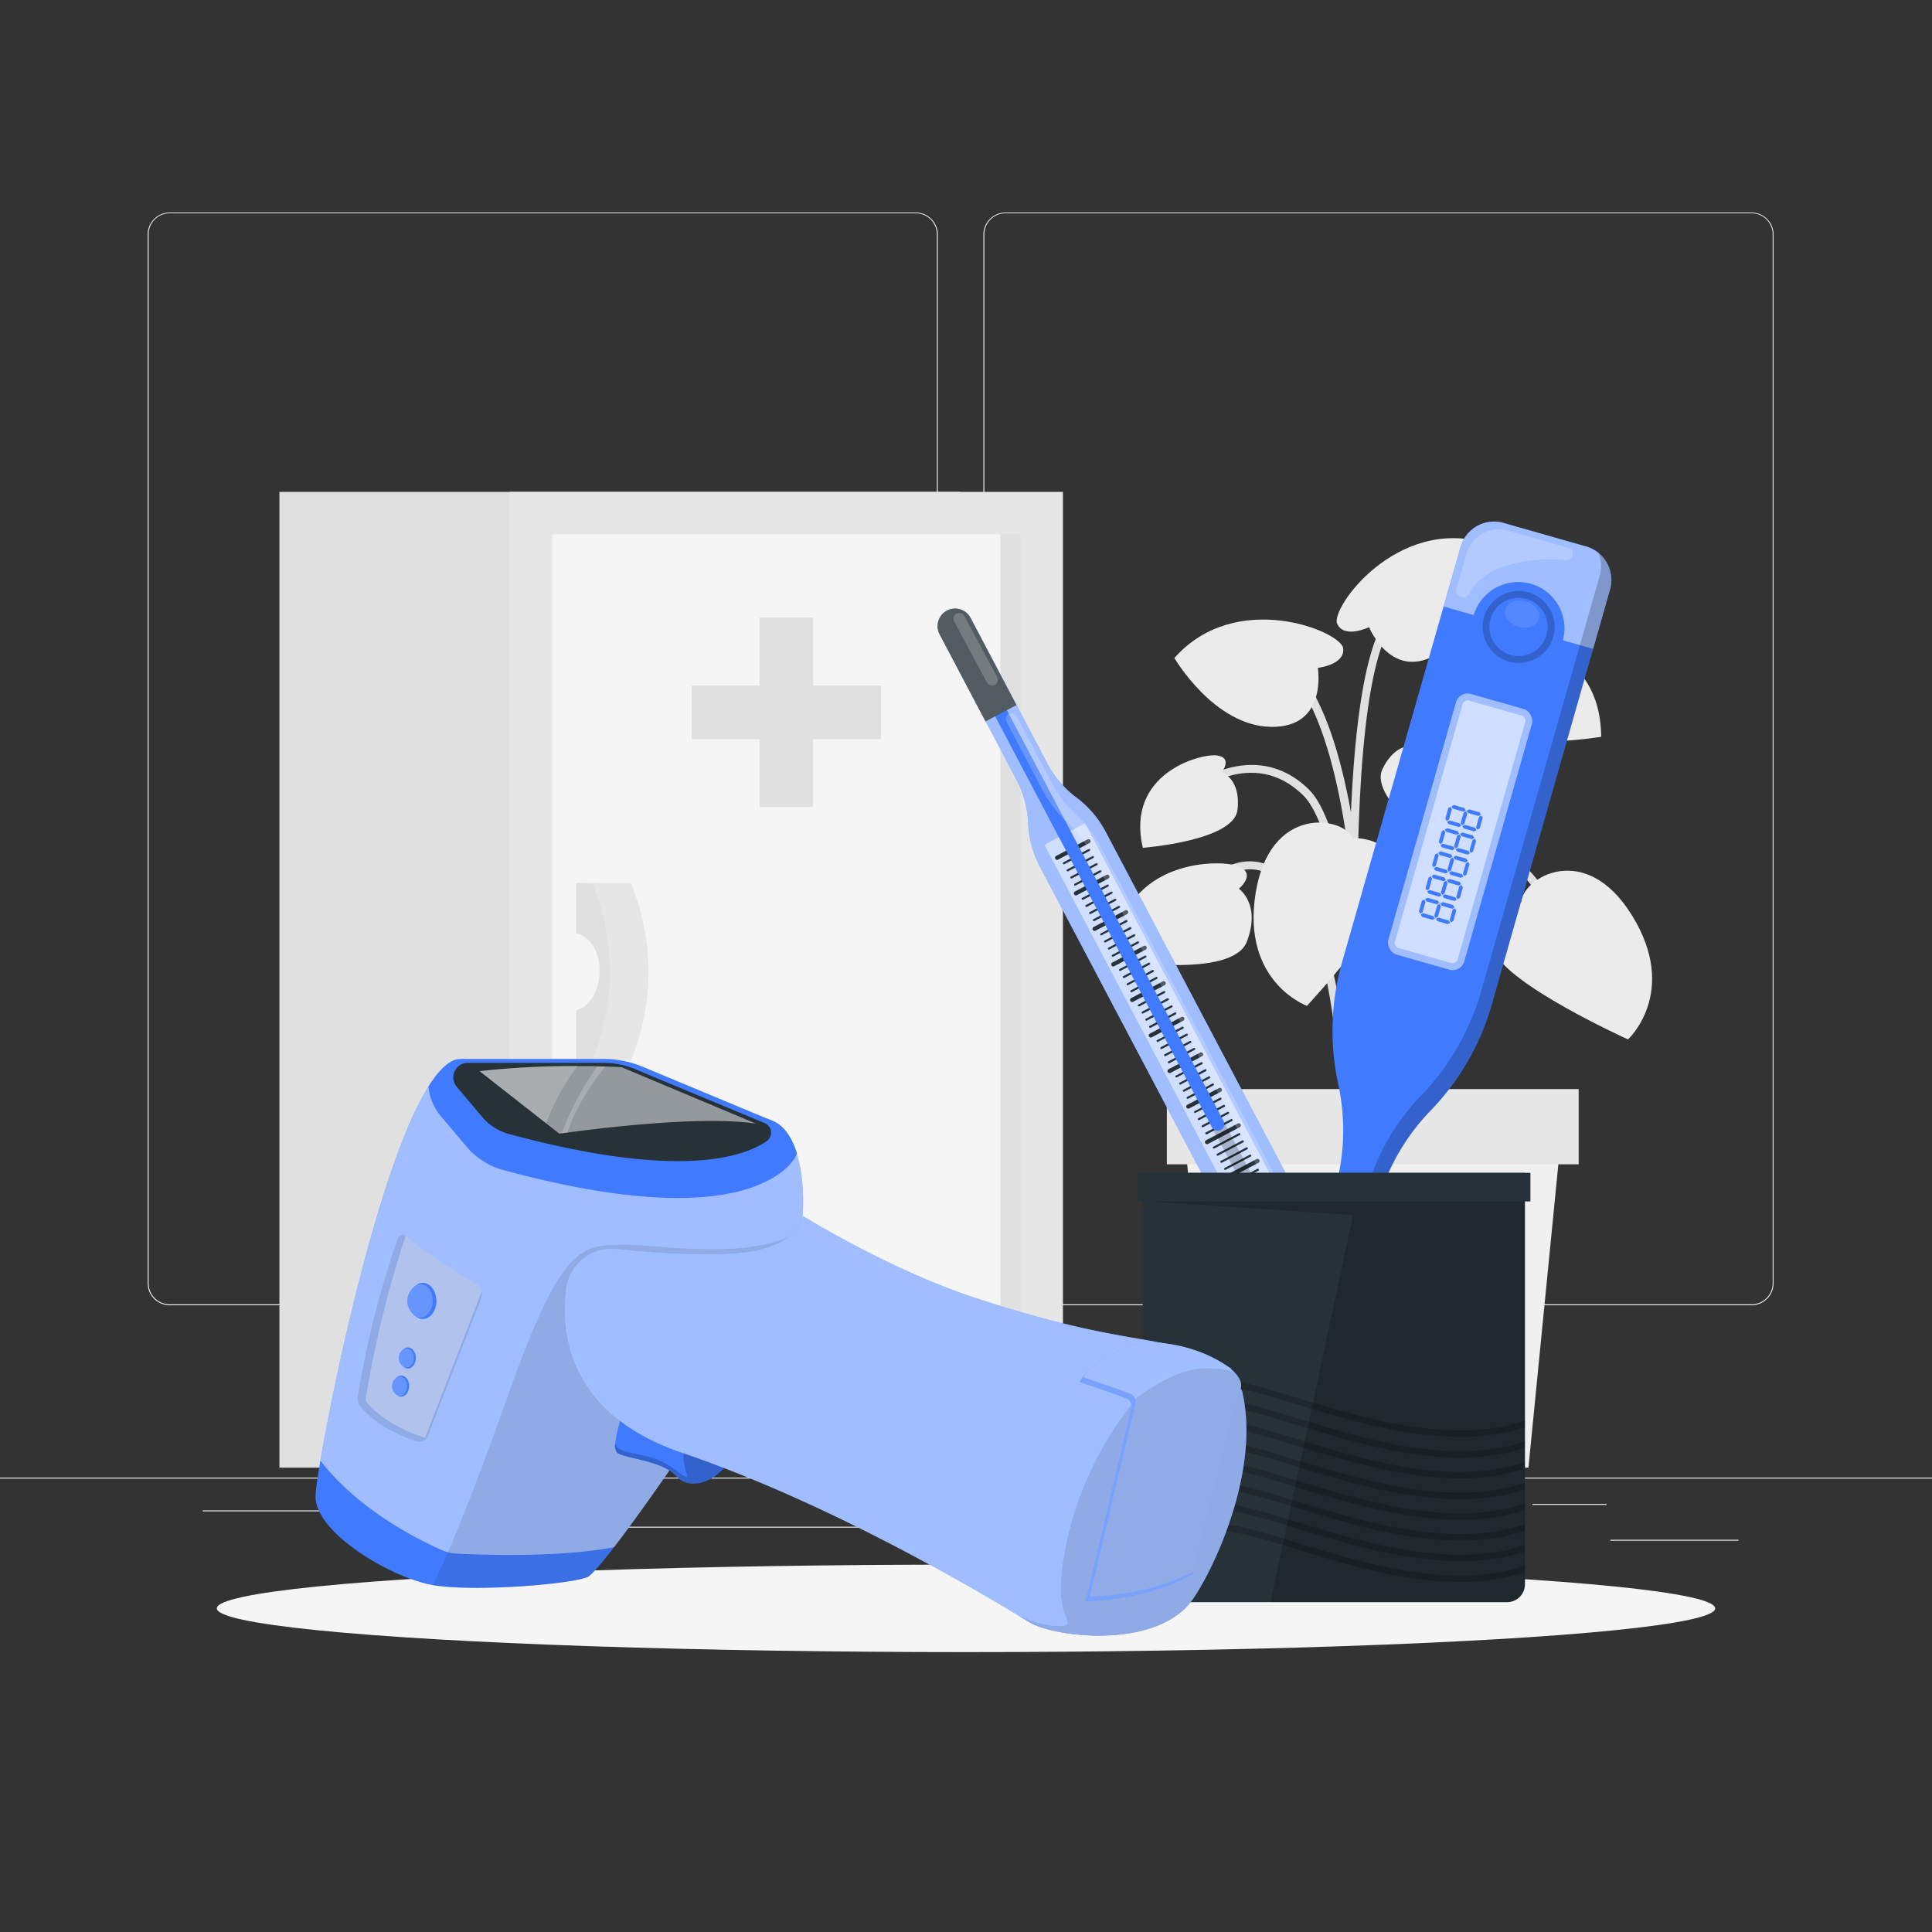 <svg xmlns="http://www.w3.org/2000/svg" viewBox="0 0 500 500"><rect x="0" y="0" width="500" height="500" fill="#333333" stroke="none"/><g id="freepik--background-complete--inject-2"><rect y="382.4" width="500" height="0.25" style="fill:#ebebeb"></rect><rect x="416.78" y="398.49" width="33.12" height="0.25" style="fill:#ebebeb"></rect><rect x="322.53" y="401.21" width="8.69" height="0.25" style="fill:#ebebeb"></rect><rect x="396.59" y="389.21" width="19.19" height="0.25" style="fill:#ebebeb"></rect><rect x="52.46" y="390.89" width="43.19" height="0.25" style="fill:#ebebeb"></rect><rect x="104.56" y="390.89" width="6.33" height="0.25" style="fill:#ebebeb"></rect><rect x="131.47" y="395.11" width="93.68" height="0.25" style="fill:#ebebeb"></rect><path d="M237,337.8H43.91a5.71,5.71,0,0,1-5.7-5.71V60.66A5.71,5.71,0,0,1,43.91,55H237a5.71,5.71,0,0,1,5.71,5.71V332.09A5.71,5.71,0,0,1,237,337.8ZM43.91,55.2a5.46,5.46,0,0,0-5.45,5.46V332.09a5.46,5.46,0,0,0,5.45,5.46H237a5.47,5.47,0,0,0,5.46-5.46V60.66A5.47,5.47,0,0,0,237,55.2Z" style="fill:#ebebeb"></path><path d="M453.31,337.8H260.21a5.72,5.72,0,0,1-5.71-5.71V60.66A5.72,5.72,0,0,1,260.21,55h193.1A5.71,5.71,0,0,1,459,60.66V332.09A5.71,5.71,0,0,1,453.31,337.8ZM260.21,55.2a5.47,5.47,0,0,0-5.46,5.46V332.09a5.47,5.47,0,0,0,5.46,5.46h193.1a5.47,5.47,0,0,0,5.46-5.46V60.66a5.47,5.47,0,0,0-5.46-5.46Z" style="fill:#ebebeb"></path><path d="M353.52,302.57c0-.83-2.84-83.7-16.32-96.81-13.11-12.74-28.15-.47-28.79.06l-1.35-1.62c.17-.15,17.15-14,31.61.05,14.09,13.7,16.84,94.81,16.95,98.26Z" style="fill:#e0e0e0"></path><path d="M354.67,318.86c-.09-1-9.21-99.48,26.76-140.77l1.59,1.39c-35.37,40.6-26.34,138.19-26.25,139.17Z" style="fill:#e0e0e0"></path><path d="M353.34,308.44l-2.1-.14c.07-1.12,7-112-19.35-136.24l1.43-1.55C360.44,195.46,353.65,303.84,353.34,308.44Z" style="fill:#e0e0e0"></path><path d="M356.78,308.38l-2.11,0c0-3.05.87-74.88,21.27-86.57,4.54-2.6,9-3,13.2-1.29,12.34,5.11,18.45,27.06,18.71,28l-2,.56c-.06-.22-6.1-21.89-17.48-26.6-3.58-1.48-7.4-1.09-11.34,1.17C357.63,234.72,356.78,307.64,356.78,308.38Z" style="fill:#e0e0e0"></path><path d="M348.83,308.43l-2.1-.12c0-.57,3.08-56.76-12.09-76.56C331,227,327,224.67,322.76,225c-9.93.7-18.27,15.24-18.35,15.39l-1.84-1c.36-.64,9-15.67,20-16.45,4.95-.35,9.57,2.21,13.7,7.61C352,250.89,349,306.09,348.83,308.43Z" style="fill:#e0e0e0"></path><path d="M352.16,316.07c-.42-5.45-9.92-133.75,6.8-156.36l1.7,1.25c-16.26,22-6.5,153.63-6.4,155Z" style="fill:#e0e0e0"></path><path d="M393.69,233.51s-10,3.69-7.05,12.42S421.33,269,421.33,269s13.28-12.18,1.09-32S394,227.26,393.69,233.51Z" style="fill:#ebebeb"></path><path d="M350.09,216.89s10.68-.44,11.29,8.76-23.14,34.66-23.14,34.66-16.94-6.12-13.3-29.09S347.44,211.23,350.09,216.89Z" style="fill:#ebebeb"></path><path d="M341.05,172.84s7.12-.77,6.55-5.1-27.68-15.5-43.67,2.55c0,0,10.24,17.59,25,17.82S341.05,172.84,341.05,172.84Z" style="fill:#ebebeb"></path><path d="M354.32,162.31s-6.45,3.11-8.26-.87,15.3-27.79,38.41-20.93c0,0,.62,20.34-11.82,28.36S354.32,162.31,354.32,162.31Z" style="fill:#ebebeb"></path><path d="M320.61,230s4.91-4-.39-5.9-31.32-1.39-31.59,24.38c0,0,30.3,5,34.05-4.78S320.61,230,320.61,230Z" style="fill:#ebebeb"></path><path d="M382.41,172.19s-4.92-4,.38-5.9,31.33-1.39,31.6,24.39c0,0-30.31,5-34.06-4.79S382.41,172.19,382.41,172.19Z" style="fill:#ebebeb"></path><path d="M366.38,193s-.43-4.82,3.47-2.93,17.45,16.53,3.39,30.41c0,0-18.92-14-15.51-21.32S366.38,193,366.38,193Z" style="fill:#ebebeb"></path><path d="M316.22,199.83s2.93-3.85-1.37-4.33-23.58,4.67-19.09,23.91c0,0,23.49-1.76,24.49-9.76S316.22,199.83,316.22,199.83Z" style="fill:#ebebeb"></path><polygon points="395.56 379.82 314.98 379.82 306.28 291.59 404.26 291.59 395.56 379.82" style="fill:#f0f0f0"></polygon><rect x="301.98" y="281.85" width="106.58" height="19.47" style="fill:#e6e6e6"></rect><rect x="72.32" y="127.3" width="176.16" height="252.52" transform="translate(320.79 507.12) rotate(180)" style="fill:#e0e0e0"></rect><rect x="131.9" y="127.3" width="143.18" height="252.52" transform="translate(406.99 507.12) rotate(180)" style="fill:#e6e6e6"></rect><rect x="88.2" y="192.94" width="230.58" height="121.25" transform="translate(-50.06 457.05) rotate(-90)" style="fill:#e0e0e0"></rect><rect x="85.59" y="195.55" width="230.58" height="116.01" transform="translate(-52.68 454.44) rotate(-90)" style="fill:#f5f5f5"></rect><polygon points="228.01 177.41 210.44 177.41 210.44 159.84 196.55 159.84 196.55 177.41 178.98 177.41 178.98 191.3 196.55 191.3 196.55 208.87 210.44 208.87 210.44 191.3 228.01 191.3 228.01 177.41" style="fill:#e0e0e0"></polygon><path d="M155.33,228.54h-6.25v13c8.24,1.79,8,17.74,0,19.93v13h6.25A60.08,60.08,0,0,0,155.33,228.54Z" style="fill:#e0e0e0"></path><path d="M163.25,274.53h-10a60.08,60.08,0,0,0,0-46h10A60.08,60.08,0,0,1,163.25,274.53Z" style="fill:#e6e6e6"></path></g><g id="freepik--Shadow--inject-2"><ellipse id="freepik--path--inject-2" cx="250" cy="416.24" rx="193.89" ry="11.32" style="fill:#f5f5f5"></ellipse></g><g id="freepik--thremometer-3--inject-2"><path d="M416.68,152.53,386.06,260a64.62,64.62,0,0,1-6.21,14.68,65.53,65.53,0,0,1-9.6,12.73A56.07,56.07,0,0,0,356.62,311l-16.47,57.83A5.79,5.79,0,0,1,329,365.68l16.47-57.82a56,56,0,0,0,.87-27.26,64.9,64.9,0,0,1,1-31.63L378,141.51a9,9,0,0,1,11.11-6.18l21.41,6.1A9,9,0,0,1,416.68,152.53Z" style="fill:#407BFF"></path><path d="M345.7,349.37l-5.55,19.49A5.79,5.79,0,0,1,329,365.68l5.55-19.48Z" style="fill:#263238"></path><path d="M345.7,349.37l-5.55,19.49A5.79,5.79,0,0,1,329,365.68l5.55-19.48Z" style="fill:#fff;opacity:0.5"></path><rect x="367.67" y="180.2" width="20.43" height="70.15" rx="3.1" transform="translate(73.43 -95.29) rotate(15.9)" style="fill:#fff;opacity:0.5"></rect><rect x="344.59" y="206.85" width="66.58" height="16.86" rx="1.32" transform="translate(688.44 -89.17) rotate(105.9)" style="fill:#fff;opacity:0.5"></rect><polygon points="378.72 210.05 375.98 209.27 375.65 208.68 376.25 208.34 378.97 209.12 379.31 209.72 378.72 210.05" style="fill:#407BFF"></polygon><polygon points="382.66 211.18 379.92 210.4 379.59 209.8 380.2 209.46 382.92 210.24 383.25 210.85 382.66 211.18" style="fill:#407BFF"></polygon><polygon points="377.58 214.05 374.84 213.27 374.51 212.67 375.12 212.34 377.84 213.11 378.17 213.72 377.58 214.05" style="fill:#407BFF"></polygon><polygon points="381.52 215.17 378.78 214.39 378.45 213.8 379.06 213.46 381.78 214.23 382.12 214.84 381.52 215.17" style="fill:#407BFF"></polygon><polygon points="382 214.13 382.79 211.39 383.38 211.06 383.72 211.66 382.94 214.38 382.34 214.72 382 214.13" style="fill:#407BFF"></polygon><polygon points="378.02 212.99 378.81 210.25 379.4 209.92 379.74 210.53 378.96 213.25 378.36 213.59 378.02 212.99" style="fill:#407BFF"></polygon><polygon points="374.05 211.86 374.82 209.12 375.42 208.79 375.76 209.39 374.98 212.12 374.38 212.45 374.05 211.86" style="fill:#407BFF"></polygon><polygon points="377.01 216.05 374.27 215.27 373.94 214.68 374.54 214.34 377.26 215.12 377.6 215.72 377.01 216.05" style="fill:#407BFF"></polygon><polygon points="380.95 217.18 378.21 216.4 377.88 215.8 378.49 215.46 381.21 216.24 381.55 216.84 380.95 217.18" style="fill:#407BFF"></polygon><polygon points="375.87 220.05 373.13 219.27 372.8 218.67 373.41 218.34 376.13 219.11 376.46 219.72 375.87 220.05" style="fill:#407BFF"></polygon><polygon points="379.81 221.17 377.07 220.39 376.74 219.8 377.35 219.46 380.07 220.23 380.41 220.84 379.81 221.17" style="fill:#407BFF"></polygon><polygon points="380.3 220.12 381.08 217.39 381.67 217.06 382.01 217.66 381.23 220.38 380.63 220.72 380.3 220.12" style="fill:#407BFF"></polygon><polygon points="376.32 218.99 377.1 216.25 377.69 215.92 378.03 216.53 377.25 219.25 376.65 219.59 376.32 218.99" style="fill:#407BFF"></polygon><polygon points="372.34 217.86 373.12 215.12 373.71 214.79 374.05 215.39 373.27 218.12 372.67 218.45 372.34 217.86" style="fill:#407BFF"></polygon><polygon points="375.3 222.05 372.56 221.27 372.23 220.68 372.83 220.34 375.56 221.12 375.89 221.72 375.3 222.05" style="fill:#407BFF"></polygon><polygon points="379.24 223.18 376.5 222.4 376.17 221.8 376.78 221.46 379.5 222.24 379.84 222.84 379.24 223.18" style="fill:#407BFF"></polygon><polygon points="374.16 226.05 371.42 225.27 371.09 224.67 371.7 224.34 374.42 225.11 374.76 225.72 374.16 226.05" style="fill:#407BFF"></polygon><polygon points="378.1 227.17 375.37 226.39 375.03 225.8 375.64 225.46 378.36 226.23 378.7 226.84 378.1 227.17" style="fill:#407BFF"></polygon><polygon points="378.59 226.12 379.37 223.39 379.96 223.05 380.3 223.66 379.52 226.38 378.92 226.72 378.59 226.12" style="fill:#407BFF"></polygon><polygon points="374.61 224.99 375.39 222.25 375.98 221.92 376.32 222.53 375.55 225.25 374.94 225.59 374.61 224.99" style="fill:#407BFF"></polygon><polygon points="370.63 223.86 371.41 221.12 372 220.79 372.34 221.39 371.56 224.11 370.96 224.45 370.63 223.86" style="fill:#407BFF"></polygon><polygon points="373.59 228.05 370.85 227.27 370.52 226.68 371.13 226.34 373.85 227.11 374.19 227.72 373.59 228.05" style="fill:#407BFF"></polygon><polygon points="377.53 229.18 374.79 228.4 374.46 227.8 375.07 227.46 377.79 228.24 378.13 228.84 377.53 229.18" style="fill:#407BFF"></polygon><polygon points="372.45 232.05 369.71 231.27 369.38 230.67 369.99 230.33 372.71 231.11 373.05 231.72 372.45 232.05" style="fill:#407BFF"></polygon><polygon points="376.39 233.17 373.66 232.39 373.32 231.79 373.93 231.46 376.65 232.23 376.99 232.84 376.39 233.17" style="fill:#407BFF"></polygon><polygon points="376.88 232.12 377.66 229.38 378.25 229.05 378.59 229.66 377.82 232.38 377.21 232.72 376.88 232.12" style="fill:#407BFF"></polygon><polygon points="372.9 230.99 373.68 228.25 374.27 227.92 374.61 228.53 373.84 231.25 373.23 231.59 372.9 230.99" style="fill:#407BFF"></polygon><polygon points="368.92 229.85 369.7 227.12 370.29 226.79 370.63 227.39 369.86 230.11 369.25 230.45 368.92 229.85" style="fill:#407BFF"></polygon><polygon points="371.88 234.05 369.14 233.27 368.81 232.68 369.42 232.34 372.14 233.11 372.48 233.72 371.88 234.05" style="fill:#407BFF"></polygon><polygon points="375.82 235.18 373.08 234.4 372.75 233.8 373.36 233.46 376.08 234.24 376.42 234.84 375.82 235.18" style="fill:#407BFF"></polygon><polygon points="370.74 238.05 368 237.27 367.67 236.67 368.28 236.33 371 237.11 371.34 237.72 370.74 238.05" style="fill:#407BFF"></polygon><polygon points="374.69 239.17 371.95 238.39 371.62 237.79 372.22 237.46 374.94 238.23 375.28 238.84 374.69 239.17" style="fill:#407BFF"></polygon><polygon points="375.17 238.12 375.95 235.38 376.55 235.05 376.88 235.66 376.11 238.38 375.5 238.72 375.17 238.12" style="fill:#407BFF"></polygon><polygon points="371.19 236.99 371.97 234.25 372.56 233.92 372.9 234.53 372.13 237.25 371.52 237.58 371.19 236.99" style="fill:#407BFF"></polygon><polygon points="367.21 235.85 367.99 233.12 368.58 232.78 368.92 233.39 368.15 236.11 367.54 236.45 367.21 235.85" style="fill:#407BFF"></polygon><path d="M416.68,152.53l-4.39,15.41-7.82-2.23.06-.17A12,12,0,0,0,381.45,159c0,.06,0,.12,0,.19l-7.83-2.23L378,141.51a9,9,0,0,1,11.11-6.18l21.41,6.1A9,9,0,0,1,416.68,152.53Z" style="fill:#fff;opacity:0.5"></path><path d="M395.54,153.28A9.32,9.32,0,1,0,402,164.8,9.32,9.32,0,0,0,395.54,153.28Zm-4.62,16.21a7.53,7.53,0,1,1,9.31-5.18A7.54,7.54,0,0,1,390.92,169.49Z" style="isolation:isolate;opacity:0.2"></path><path d="M398.26,160.17c-.52,1.83-2.88,2.76-5.27,2.08s-3.91-2.72-3.39-4.55,2.88-2.76,5.27-2.08S398.78,158.34,398.26,160.17Z" style="fill:#fff;opacity:0.1"></path><path d="M416.67,152.53,386.06,260a64.62,64.62,0,0,1-6.21,14.68,65.53,65.53,0,0,1-9.6,12.73A56.07,56.07,0,0,0,356.62,311l-16.47,57.83a5.78,5.78,0,0,1-11.16-.14,5.38,5.38,0,0,0,1.3.56,5.79,5.79,0,0,0,7.16-4l16.47-57.82a56.1,56.1,0,0,1,13.63-23.63,65.47,65.47,0,0,0,9.6-12.72,64.7,64.7,0,0,0,6.21-14.69L414,149a8.92,8.92,0,0,0-.36-6A9,9,0,0,1,416.67,152.53Z" style="isolation:isolate;opacity:0.2"></path><path d="M332.22,364.88h0a1.32,1.32,0,0,1-.91-1.64l3.08-10.82a1.33,1.33,0,0,1,1.64-.91h0a1.33,1.33,0,0,1,.91,1.64L333.85,364A1.32,1.32,0,0,1,332.22,364.88Z" style="fill:#fff;opacity:0.2"></path><path d="M376.92,152.43l2.61-9.17a8.65,8.65,0,0,1,10.68-5.95l15.71,4.48a1.59,1.59,0,0,1,1.09,2h0a1.59,1.59,0,0,1-1.67,1.15c-4.57-.38-19.89-.86-25.25,8.8a1.57,1.57,0,0,1-1.82.76l-.25-.07A1.59,1.59,0,0,1,376.92,152.43Z" style="fill:#fff;opacity:0.2"></path></g><g id="freepik--thremometer-2--inject-2"><path d="M348.77,375.3,269.08,224.22a26.54,26.54,0,0,1-3-11.2,26.42,26.42,0,0,0-3-11.17l-19.89-37.71a4.55,4.55,0,0,1,1.89-6.11,4.53,4.53,0,0,1,6.12,1.89l19.88,37.7a26.28,26.28,0,0,0,7.53,8.8,26.45,26.45,0,0,1,7.53,8.82l79.68,151.08a9.62,9.62,0,1,1-17,9Z" style="fill:#407BFF"></path><path d="M348.77,375.3,269.08,224.22a26.54,26.54,0,0,1-3-11.2,26.42,26.42,0,0,0-3-11.17l-19.89-37.71a4.55,4.55,0,0,1,1.89-6.11,4.53,4.53,0,0,1,6.12,1.89l19.88,37.7a26.28,26.28,0,0,0,7.53,8.8,26.45,26.45,0,0,1,7.53,8.82l79.68,151.08a9.62,9.62,0,1,1-17,9Z" style="fill:#fff;opacity:0.5"></path><rect x="307.79" y="206.37" width="11.88" height="163.75" transform="translate(725.71 396.86) rotate(152.19)" style="fill:#fff;opacity:0.5"></rect><path d="M346.33,360.49a.54.54,0,0,1-.47-.29.53.53,0,0,1,.22-.72l8.17-4.31a.54.54,0,0,1,.5.95l-8.17,4.31A.54.54,0,0,1,346.33,360.49Z" style="fill:#263238"></path><path d="M346.16,358a.27.27,0,0,1-.12-.51l6.57-3.46a.27.27,0,0,1,.25.47l-6.57,3.47A.31.31,0,0,1,346.16,358Z" style="fill:#263238"></path><path d="M345.19,356.12a.27.27,0,0,1-.12-.51l6.57-3.46a.27.27,0,1,1,.25.47l-6.57,3.47A.31.31,0,0,1,345.19,356.12Z" style="fill:#263238"></path><path d="M344.22,354.28a.27.27,0,0,1-.24-.14.26.26,0,0,1,.12-.36l6.57-3.47a.27.27,0,0,1,.36.11.28.28,0,0,1-.11.37l-6.57,3.46A.31.31,0,0,1,344.22,354.28Z" style="fill:#263238"></path><path d="M343.25,352.44a.27.27,0,0,1-.24-.14.26.26,0,0,1,.12-.36l6.57-3.47a.27.27,0,0,1,.36.11.28.28,0,0,1-.11.37l-6.57,3.46A.31.31,0,0,1,343.25,352.44Z" style="fill:#263238"></path><path d="M341.48,351.29A.51.51,0,0,1,341,351a.53.53,0,0,1,.22-.72L349.4,346a.54.54,0,0,1,.72.23.53.53,0,0,1-.22.72l-8.17,4.31A.54.54,0,0,1,341.48,351.29Z" style="fill:#263238"></path><path d="M341.31,348.76a.27.27,0,0,1-.24-.14.26.26,0,0,1,.12-.36l6.56-3.47a.28.28,0,0,1,.37.11.27.27,0,0,1-.12.37l-6.56,3.46A.31.31,0,0,1,341.31,348.76Z" style="fill:#263238"></path><path d="M340.34,346.92a.27.27,0,0,1-.24-.14.26.26,0,0,1,.12-.36l6.56-3.47a.28.28,0,0,1,.37.11.27.27,0,0,1-.12.37l-6.56,3.46A.31.31,0,0,1,340.34,346.92Z" style="fill:#263238"></path><path d="M339.37,345.08a.27.27,0,0,1-.24-.14.26.26,0,0,1,.12-.36l6.56-3.47a.28.28,0,0,1,.37.12.26.26,0,0,1-.12.36l-6.56,3.46A.31.31,0,0,1,339.37,345.08Z" style="fill:#263238"></path><path d="M338.4,343.24a.27.27,0,0,1-.24-.14.27.27,0,0,1,.11-.36l6.57-3.47a.28.28,0,0,1,.37.12.26.26,0,0,1-.12.36l-6.57,3.46A.24.24,0,0,1,338.4,343.24Z" style="fill:#263238"></path><path d="M336.63,342.09a.52.52,0,0,1-.47-.28.54.54,0,0,1,.22-.73l8.17-4.3a.53.53,0,0,1,.72.22.54.54,0,0,1-.22.73l-8.17,4.3A.54.54,0,0,1,336.63,342.09Z" style="fill:#263238"></path><path d="M336.46,339.57a.28.28,0,0,1-.24-.15.27.27,0,0,1,.11-.36l6.57-3.47a.29.29,0,0,1,.37.12.26.26,0,0,1-.12.36l-6.57,3.46A.28.28,0,0,1,336.46,339.57Z" style="fill:#263238"></path><path d="M335.49,337.73a.28.28,0,0,1-.24-.15.27.27,0,0,1,.11-.36l6.57-3.46a.28.28,0,0,1,.37.11.26.26,0,0,1-.12.36l-6.57,3.46A.28.28,0,0,1,335.49,337.73Z" style="fill:#263238"></path><path d="M334.52,335.89a.28.28,0,0,1-.24-.15.27.27,0,0,1,.11-.36l6.57-3.46a.28.28,0,0,1,.37.11.26.26,0,0,1-.12.36l-6.57,3.47Z" style="fill:#263238"></path><path d="M333.55,334.05a.28.28,0,0,1-.24-.15.27.27,0,0,1,.11-.36l6.57-3.46a.28.28,0,0,1,.37.11.27.27,0,0,1-.12.36L333.67,334A.27.27,0,0,1,333.55,334.05Z" style="fill:#263238"></path><path d="M331.78,332.9a.54.54,0,0,1-.25-1l8.17-4.31a.53.53,0,0,1,.72.22.54.54,0,0,1-.22.73l-8.17,4.3A.45.45,0,0,1,331.78,332.9Z" style="fill:#263238"></path><path d="M331.61,330.37a.26.26,0,0,1-.24-.15.27.27,0,0,1,.11-.36l6.57-3.46a.27.27,0,1,1,.25.47l-6.57,3.47A.27.27,0,0,1,331.61,330.37Z" style="fill:#263238"></path><path d="M330.64,328.53a.27.27,0,0,1-.24-.14.27.27,0,0,1,.11-.37l6.57-3.46a.27.27,0,1,1,.25.47l-6.57,3.47Z" style="fill:#263238"></path><path d="M329.67,326.69a.27.27,0,0,1-.24-.14.28.28,0,0,1,.11-.37l6.57-3.46a.27.27,0,1,1,.25.47l-6.57,3.47Z" style="fill:#263238"></path><path d="M328.7,324.85a.27.27,0,0,1-.24-.14.28.28,0,0,1,.11-.37l6.57-3.46a.27.27,0,1,1,.25.47l-6.57,3.47Z" style="fill:#263238"></path><path d="M326.93,323.7a.51.51,0,0,1-.47-.29.53.53,0,0,1,.22-.72l8.16-4.31a.54.54,0,0,1,.73.23.53.53,0,0,1-.22.72l-8.17,4.31A.54.54,0,0,1,326.93,323.7Z" style="fill:#263238"></path><path d="M326.76,321.17a.27.27,0,0,1-.24-.14.26.26,0,0,1,.11-.36l6.57-3.47a.27.27,0,1,1,.25.47l-6.57,3.47A.27.27,0,0,1,326.76,321.17Z" style="fill:#263238"></path><path d="M325.79,319.33a.27.27,0,0,1-.24-.14.27.27,0,0,1,.11-.36l6.57-3.47a.27.27,0,0,1,.36.11.28.28,0,0,1-.11.37l-6.57,3.46Z" style="fill:#263238"></path><path d="M324.82,317.49a.27.27,0,0,1-.24-.14.27.27,0,0,1,.11-.36l6.57-3.47a.27.27,0,0,1,.36.11.28.28,0,0,1-.11.37l-6.57,3.46A.27.27,0,0,1,324.82,317.49Z" style="fill:#263238"></path><path d="M323.85,315.65a.27.27,0,0,1-.24-.14.27.27,0,0,1,.11-.36l6.57-3.47a.27.27,0,0,1,.36.11.28.28,0,0,1-.11.37L324,315.62Z" style="fill:#263238"></path><path d="M322.08,314.5a.53.53,0,0,1-.25-1l8.16-4.31a.55.55,0,0,1,.73.23.53.53,0,0,1-.22.72l-8.17,4.31A.57.57,0,0,1,322.08,314.5Z" style="fill:#263238"></path><path d="M321.91,312a.27.27,0,0,1-.24-.14.27.27,0,0,1,.11-.36l6.57-3.47a.26.26,0,0,1,.36.12.27.27,0,0,1-.11.36L322,311.94Z" style="fill:#263238"></path><path d="M320.94,310.13a.27.27,0,0,1-.24-.14.27.27,0,0,1,.11-.36l6.57-3.47a.28.28,0,0,1,.36.12.27.27,0,0,1-.11.36l-6.57,3.46Z" style="fill:#263238"></path><path d="M320,308.29a.27.27,0,0,1-.24-.14.27.27,0,0,1,.11-.36l6.57-3.47a.28.28,0,0,1,.36.12.27.27,0,0,1-.11.36l-6.57,3.46Z" style="fill:#263238"></path><path d="M319,306.46a.28.28,0,0,1-.24-.15.27.27,0,0,1,.11-.36l6.57-3.47a.27.27,0,0,1,.36.12.27.27,0,0,1-.11.36l-6.57,3.46A.28.28,0,0,1,319,306.46Z" style="fill:#263238"></path><path d="M317.23,305.3a.53.53,0,0,1-.25-1l8.16-4.3a.54.54,0,1,1,.5.95l-8.16,4.3A.46.46,0,0,1,317.23,305.3Z" style="fill:#263238"></path><path d="M317.06,302.78a.28.28,0,0,1-.24-.15.27.27,0,0,1,.11-.36l6.57-3.46a.27.27,0,0,1,.25.47l-6.57,3.47Z" style="fill:#263238"></path><path d="M316.09,300.94a.28.28,0,0,1-.24-.15.27.27,0,0,1,.11-.36l6.57-3.46a.27.27,0,1,1,.25.47l-6.57,3.47Z" style="fill:#263238"></path><path d="M315.12,299.1a.28.28,0,0,1-.24-.15.27.27,0,0,1,.11-.36l6.57-3.46a.27.27,0,0,1,.25.47l-6.57,3.47Z" style="fill:#263238"></path><path d="M314.15,297.26a.26.26,0,0,1-.24-.15.27.27,0,0,1,.11-.36l6.57-3.46a.27.27,0,1,1,.25.47l-6.57,3.47Z" style="fill:#263238"></path><path d="M312.38,296.11a.56.56,0,0,1-.48-.29.54.54,0,0,1,.23-.72l8.16-4.31a.54.54,0,1,1,.5.95l-8.16,4.31A.57.57,0,0,1,312.38,296.11Z" style="fill:#263238"></path><path d="M312.21,293.58a.27.27,0,0,1-.24-.14.27.27,0,0,1,.11-.37l6.57-3.46a.27.27,0,0,1,.25.47l-6.57,3.47Z" style="fill:#263238"></path><path d="M311.24,291.74a.27.27,0,0,1-.24-.14.28.28,0,0,1,.11-.37l6.57-3.46a.27.27,0,1,1,.25.47l-6.57,3.47A.27.27,0,0,1,311.24,291.74Z" style="fill:#263238"></path><path d="M310.27,289.9a.27.27,0,0,1-.24-.14.28.28,0,0,1,.11-.37l6.57-3.46a.27.27,0,0,1,.25.47l-6.57,3.47Z" style="fill:#263238"></path><path d="M309.3,288.06a.27.27,0,0,1-.24-.14.26.26,0,0,1,.11-.36l6.57-3.47a.27.27,0,0,1,.36.11.28.28,0,0,1-.11.37L309.42,288A.27.27,0,0,1,309.3,288.06Z" style="fill:#263238"></path><path d="M307.53,286.91a.53.53,0,0,1-.25-1l8.16-4.31a.54.54,0,0,1,.73.23.53.53,0,0,1-.23.72l-8.16,4.31A.57.57,0,0,1,307.53,286.91Z" style="fill:#263238"></path><path d="M307.35,284.38a.27.27,0,0,1-.12-.5l6.57-3.47a.27.27,0,0,1,.36.11.28.28,0,0,1-.11.37l-6.57,3.46A.28.28,0,0,1,307.35,284.38Z" style="fill:#263238"></path><path d="M306.38,282.54a.27.27,0,0,1-.12-.5l6.57-3.47a.27.27,0,0,1,.36.11.27.27,0,0,1-.11.37l-6.57,3.46A.28.28,0,0,1,306.38,282.54Z" style="fill:#263238"></path><path d="M305.41,280.7a.27.27,0,0,1-.12-.5l6.57-3.47a.27.27,0,0,1,.25.48l-6.57,3.46A.28.28,0,0,1,305.41,280.7Z" style="fill:#263238"></path><path d="M304.44,278.86a.27.27,0,0,1-.12-.5l6.57-3.47a.28.28,0,0,1,.36.12.27.27,0,0,1-.11.36l-6.57,3.46A.28.28,0,0,1,304.44,278.86Z" style="fill:#263238"></path><path d="M302.68,277.71a.53.53,0,0,1-.25-1l8.16-4.3a.53.53,0,1,1,.5.94l-8.16,4.31A.57.57,0,0,1,302.68,277.71Z" style="fill:#263238"></path><path d="M302.5,275.18a.27.27,0,0,1-.12-.5l6.57-3.47a.27.27,0,0,1,.36.12.27.27,0,0,1-.11.36l-6.57,3.46A.28.28,0,0,1,302.5,275.18Z" style="fill:#263238"></path><path d="M301.53,273.35a.28.28,0,0,1-.23-.15.27.27,0,0,1,.11-.36l6.57-3.46a.27.27,0,0,1,.25.47l-6.57,3.46A.28.28,0,0,1,301.53,273.35Z" style="fill:#263238"></path><path d="M300.56,271.51a.28.28,0,0,1-.23-.15.27.27,0,0,1,.11-.36l6.57-3.46a.27.27,0,1,1,.25.47l-6.57,3.46A.2.2,0,0,1,300.56,271.51Z" style="fill:#263238"></path><path d="M299.59,269.67a.27.27,0,0,1-.12-.51L306,265.7a.27.27,0,0,1,.25.47l-6.57,3.47A.28.28,0,0,1,299.59,269.67Z" style="fill:#263238"></path><path d="M297.83,268.52a.55.55,0,0,1-.48-.29.54.54,0,0,1,.23-.73l8.16-4.3a.54.54,0,0,1,.73.22.56.56,0,0,1-.23.73l-8.16,4.3A.47.47,0,0,1,297.83,268.52Z" style="fill:#263238"></path><path d="M297.65,266a.27.27,0,0,1-.12-.51L304.1,262a.27.27,0,0,1,.25.47L297.78,266A.28.28,0,0,1,297.65,266Z" style="fill:#263238"></path><path d="M296.68,264.15a.25.25,0,0,1-.23-.15.27.27,0,0,1,.11-.36l6.57-3.46a.27.27,0,0,1,.25.47l-6.57,3.47A.28.28,0,0,1,296.68,264.15Z" style="fill:#263238"></path><path d="M295.71,262.31a.25.25,0,0,1-.23-.14.27.27,0,0,1,.11-.37l6.57-3.46a.27.27,0,0,1,.25.47l-6.57,3.47A.28.28,0,0,1,295.71,262.31Z" style="fill:#263238"></path><path d="M294.74,260.47a.25.25,0,0,1-.23-.14.28.28,0,0,1,.11-.37l6.57-3.46a.27.27,0,1,1,.25.47l-6.57,3.47A.28.28,0,0,1,294.74,260.47Z" style="fill:#263238"></path><path d="M293,259.32a.55.55,0,0,1-.48-.29.53.53,0,0,1,.22-.72l8.17-4.31a.52.52,0,0,1,.72.23.53.53,0,0,1-.22.72l-8.16,4.31A.57.57,0,0,1,293,259.32Z" style="fill:#263238"></path><path d="M292.8,256.79a.25.25,0,0,1-.23-.14.26.26,0,0,1,.11-.36l6.57-3.47a.27.27,0,0,1,.25.47l-6.57,3.47A.28.28,0,0,1,292.8,256.79Z" style="fill:#263238"></path><path d="M291.83,255a.25.25,0,0,1-.23-.14.26.26,0,0,1,.11-.36l6.57-3.47a.27.27,0,0,1,.36.11.28.28,0,0,1-.11.37L292,254.92A.28.28,0,0,1,291.83,255Z" style="fill:#263238"></path><path d="M290.86,253.11a.28.28,0,0,1-.24-.14.28.28,0,0,1,.12-.36l6.57-3.47a.27.27,0,0,1,.36.11.28.28,0,0,1-.11.37L291,253.08A.31.31,0,0,1,290.86,253.11Z" style="fill:#263238"></path><path d="M289.89,251.27a.26.26,0,0,1-.12-.5l6.57-3.47a.27.27,0,0,1,.36.11.28.28,0,0,1-.11.37L290,251.24A.31.31,0,0,1,289.89,251.27Z" style="fill:#263238"></path><path d="M288.12,250.12a.53.53,0,0,1-.47-.29.53.53,0,0,1,.22-.72L296,244.8a.54.54,0,0,1,.72.23.53.53,0,0,1-.22.72l-8.16,4.31A.62.62,0,0,1,288.12,250.12Z" style="fill:#263238"></path><path d="M288,247.59a.26.26,0,0,1-.12-.5l6.57-3.47a.26.26,0,0,1,.36.12.27.27,0,0,1-.11.36l-6.57,3.46A.31.31,0,0,1,288,247.59Z" style="fill:#263238"></path><path d="M287,245.75a.26.26,0,0,1-.12-.5l6.57-3.47a.27.27,0,0,1,.25.48l-6.57,3.46A.31.31,0,0,1,287,245.75Z" style="fill:#263238"></path><path d="M286,243.91a.26.26,0,0,1-.12-.5l6.57-3.47a.27.27,0,0,1,.36.12.27.27,0,0,1-.11.36l-6.57,3.46A.31.31,0,0,1,286,243.91Z" style="fill:#263238"></path><path d="M285,242.08a.29.29,0,0,1-.24-.15.28.28,0,0,1,.12-.36l6.57-3.47a.28.28,0,0,1,.36.12.27.27,0,0,1-.11.36L285.17,242A.33.33,0,0,1,285,242.08Z" style="fill:#263238"></path><path d="M283.27,240.92a.53.53,0,0,1-.47-.28.54.54,0,0,1,.22-.73l8.17-4.3a.53.53,0,0,1,.72.22.54.54,0,0,1-.22.73l-8.17,4.3A.54.54,0,0,1,283.27,240.92Z" style="fill:#263238"></path><path d="M283.1,238.4a.28.28,0,0,1-.24-.15.26.26,0,0,1,.12-.36l6.57-3.46a.27.27,0,0,1,.25.47l-6.57,3.47A.31.31,0,0,1,283.1,238.4Z" style="fill:#263238"></path><path d="M282.13,236.56a.28.28,0,0,1-.24-.15.26.26,0,0,1,.12-.36l6.57-3.46a.27.27,0,0,1,.25.47l-6.57,3.47A.31.31,0,0,1,282.13,236.56Z" style="fill:#263238"></path><path d="M281.16,234.72a.28.28,0,0,1-.24-.15.26.26,0,0,1,.12-.36l6.57-3.46a.27.27,0,0,1,.25.47l-6.57,3.47A.31.31,0,0,1,281.16,234.72Z" style="fill:#263238"></path><path d="M280.19,232.88a.27.27,0,0,1-.12-.51l6.57-3.46a.27.27,0,0,1,.25.47l-6.57,3.47A.31.31,0,0,1,280.19,232.88Z" style="fill:#263238"></path><path d="M278.42,231.73a.54.54,0,0,1-.25-1l8.17-4.31a.53.53,0,0,1,.72.22.54.54,0,0,1-.22.73l-8.17,4.31A.54.54,0,0,1,278.42,231.73Z" style="fill:#263238"></path><path d="M278.25,229.2a.27.27,0,0,1-.12-.51l6.56-3.46a.28.28,0,0,1,.37.11.26.26,0,0,1-.12.36l-6.56,3.47A.31.31,0,0,1,278.25,229.2Z" style="fill:#263238"></path><path d="M277.28,227.36a.27.27,0,0,1-.12-.51l6.56-3.46a.28.28,0,0,1,.37.11.26.26,0,0,1-.12.36l-6.56,3.47A.31.31,0,0,1,277.28,227.36Z" style="fill:#263238"></path><path d="M276.31,225.52a.27.27,0,0,1-.12-.51l6.56-3.46a.28.28,0,0,1,.37.11.26.26,0,0,1-.12.36l-6.56,3.47A.31.31,0,0,1,276.31,225.52Z" style="fill:#263238"></path><path d="M275.34,223.68a.27.27,0,0,1-.24-.14.28.28,0,0,1,.11-.37l6.57-3.46a.28.28,0,0,1,.37.11.26.26,0,0,1-.12.36l-6.57,3.47A.24.24,0,0,1,275.34,223.68Z" style="fill:#263238"></path><path d="M273.57,222.53a.51.51,0,0,1-.47-.29.53.53,0,0,1,.22-.72l8.17-4.31a.54.54,0,0,1,.5.95l-8.17,4.31A.54.54,0,0,1,273.57,222.53Z" style="fill:#263238"></path><path d="M251.58,170.41h0a1.7,1.7,0,0,1,2.3.71L356.69,366.06a1.69,1.69,0,0,1-.71,2.29h0a1.69,1.69,0,0,1-2.29-.71L250.87,172.7A1.7,1.7,0,0,1,251.58,170.41Z" style="opacity:0.2"></path><path d="M246.58,160.92h0a1.69,1.69,0,0,1,2.29.71l67.78,128.51a1.69,1.69,0,0,1-.71,2.29h0a1.69,1.69,0,0,1-2.29-.71L245.87,163.21A1.69,1.69,0,0,1,246.58,160.92Z" style="fill:#407BFF"></path><path d="M255.05,186.69l-11.89-22.55a4.55,4.55,0,0,1,1.89-6.11,4.53,4.53,0,0,1,6.12,1.89l11.89,22.55Z" style="fill:#263238"></path><path d="M255.05,186.69l-11.89-22.55a4.55,4.55,0,0,1,1.89-6.11,4.53,4.53,0,0,1,6.12,1.89l11.89,22.55Z" style="fill:#fff;opacity:0.2"></path><g style="opacity:0.2"><path d="M257.06,177.41a1.52,1.52,0,0,1-1.64-.76l-8.51-15.84a1.5,1.5,0,0,1,2.64-1.42l8.52,15.84a1.51,1.51,0,0,1-1,2.18Z" style="fill:#fff"></path></g><g style="opacity:0.2"><path d="M361.54,367.78a1.51,1.51,0,0,1-1.66-.76L282,220.25a27.41,27.41,0,0,0-5.74-7.41,30.62,30.62,0,0,1-6.41-8.29l-9.34-17.71a1.5,1.5,0,1,1,2.65-1.4l9.35,17.71a27.49,27.49,0,0,0,5.77,7.48,30.16,30.16,0,0,1,6.37,8.22l77.92,146.76a1.5,1.5,0,0,1-.62,2A1.86,1.86,0,0,1,361.54,367.78Z" style="fill:#fff"></path></g></g><g id="freepik--Mug--inject-2"><path d="M394.65,303.54V410a4.65,4.65,0,0,1-4.65,4.64H300.39a4.64,4.64,0,0,1-4.64-4.64V303.54Z" style="fill:#263238"></path><g style="isolation:isolate;opacity:0.2"><path d="M394.65,405.18v1.75a53.9,53.9,0,0,1-16.79,2.47c-14.64,0-29.81-4.63-42.3-8.45-8.58-2.62-16-4.89-20.86-4.89a44.53,44.53,0,0,0-18.95,4v-1.86a46.24,46.24,0,0,1,18.95-3.83c5.11,0,12.63,2.3,21.34,5C353.35,404.66,375.9,411.55,394.65,405.18Z"></path><path d="M394.65,399.82v1.75A53.9,53.9,0,0,1,377.86,404c-14.64,0-29.81-4.63-42.3-8.46-8.58-2.61-16-4.89-20.86-4.89a44.36,44.36,0,0,0-18.95,4.05v-1.86A46.22,46.22,0,0,1,314.7,389c5.11,0,12.63,2.31,21.34,5C353.35,399.29,375.9,406.19,394.65,399.82Z"></path><path d="M394.65,394.46v1.74a53.91,53.91,0,0,1-16.79,2.48c-14.64,0-29.81-4.64-42.3-8.46-8.58-2.62-16-4.89-20.86-4.89a44.36,44.36,0,0,0-18.95,4.05v-1.86a46.22,46.22,0,0,1,18.95-3.84c5.11,0,12.63,2.31,21.34,5C353.35,393.93,375.9,400.83,394.65,394.46Z"></path><path d="M394.65,389.1v1.74a53.91,53.91,0,0,1-16.79,2.48c-14.64,0-29.81-4.64-42.3-8.46-8.58-2.62-16-4.89-20.86-4.89a44.36,44.36,0,0,0-18.95,4v-1.86a46.22,46.22,0,0,1,18.95-3.84c5.11,0,12.63,2.3,21.34,5C353.35,388.57,375.9,395.46,394.65,389.1Z"></path><path d="M394.65,383.74v1.74A53.91,53.91,0,0,1,377.86,388c-14.64,0-29.81-4.64-42.3-8.46-8.58-2.63-16-4.89-20.86-4.89a44.38,44.38,0,0,0-18.95,4V376.8A46.22,46.22,0,0,1,314.7,373c5.11,0,12.63,2.3,21.34,5C353.35,383.21,375.9,390.1,394.65,383.74Z"></path><path d="M394.65,378.38v1.74a53.9,53.9,0,0,1-16.79,2.47c-14.64,0-29.81-4.63-42.3-8.45-8.58-2.63-16-4.89-20.86-4.89a44.53,44.53,0,0,0-18.95,4v-1.86a46.24,46.24,0,0,1,18.95-3.83c5.11,0,12.63,2.29,21.34,4.95C353.35,377.85,375.9,384.74,394.65,378.38Z"></path><path d="M394.65,373v1.75a53.9,53.9,0,0,1-16.79,2.47c-14.64,0-29.81-4.63-42.3-8.46-8.58-2.62-16-4.88-20.86-4.88a44.38,44.38,0,0,0-18.95,4v-1.86a46.41,46.41,0,0,1,18.95-3.83c5.11,0,12.63,2.29,21.34,4.95C353.35,372.49,375.9,379.38,394.65,373Z"></path><path d="M394.65,367.65v1.74a53.91,53.91,0,0,1-16.79,2.48c-14.64,0-29.81-4.64-42.3-8.46-8.58-2.62-16-4.89-20.86-4.89a44.36,44.36,0,0,0-18.95,4.05v-1.86a46.22,46.22,0,0,1,18.95-3.84c5.11,0,12.63,2.3,21.34,5C353.35,367.12,375.9,374,394.65,367.65Z"></path></g><path d="M390,414.64H328.79l21.38-100.18-52.9-3.53,97.38-7.39V410A4.65,4.65,0,0,1,390,414.64Z" style="isolation:isolate;opacity:0.2"></path><rect x="294.33" y="303.54" width="101.74" height="7.39" style="fill:#263238"></rect></g><g id="freepik--thremometer-1--inject-2"><path d="M204.86,328.87c-5.09,14.45-48,76.91-52.73,79.23-3.77,1.83-29.38,4-40.14,2.12S81.25,396.58,81.67,387C82,379,96.05,304.83,110.89,281.21c2.34-3.73,4.7-6.21,7-6.95a4.79,4.79,0,0,1,1.48-.25l.26,0h0c4.89.85,70.76,12.25,80,15.88l.21.08c2.95,1.22,5,4.36,6.32,8.52C208.84,306.83,208.25,319.25,204.86,328.87Z" style="fill:#407BFF"></path><path d="M204.86,328.87c-4.07,11.57-32.39,53.92-45.94,71.53-13.89,2.73-33.83,2-40.48,1.71a11.84,11.84,0,0,1-4.22-1c-17.73-8-27.07-17.59-31.3-23.09,3.8-22.35,15.6-77.13,28-96.82,2.34-3.73,4.7-6.21,7-6.95a4.79,4.79,0,0,1,1.48-.25l.26,0h0c4.89.85,70.76,12.25,80,15.88l.21.08c2.95,1.22,5,4.36,6.32,8.52C208.84,306.83,208.25,319.25,204.86,328.87Z" style="fill:#fff;opacity:0.5"></path><path d="M206.26,298.53c-.84,2.16-3,4.18-4.87,5.43-5.87,4-14.62,6.08-26,6.08-12.24,0-27.41-2.43-45.09-7.22a18.81,18.81,0,0,1-9.53-6.06l-6.64-7.85a14.07,14.07,0,0,1-3.25-7.7c2.34-3.73,4.7-6.21,7-6.95.59-.1,1.17-.16,1.74-.21h0c.47,0,.93,0,1.38,0h35.13a26.55,26.55,0,0,1,10.29,2.06l33.25,13.86.21.08C202.89,291.23,205,294.37,206.26,298.53Z" style="fill:#407BFF"></path><path d="M121.06,275.07h35.13a21.43,21.43,0,0,1,8.25,1.65l33.47,13.94a2.69,2.69,0,0,1,.49,4.69c-6.16,4.23-23.15,9.91-66.7-1.88a13.63,13.63,0,0,1-6.87-4.37l-6.64-7.85A3.76,3.76,0,0,1,121.06,275.07Z" style="fill:#263238"></path><path d="M207.33,318.39a53.09,53.09,0,0,1-2.47,10.48c-5.09,14.45-48,76.91-52.73,79.23-3.77,1.83-29.38,4-40.14,2.12,0,0,5.67-10.27,19.53-49.26s18.9-38.52,29.38-38.84C169.67,321.87,194.44,326.7,207.33,318.39Z" style="isolation:isolate;opacity:0.1"></path><path d="M124.51,336.07,110.7,371.73a2.22,2.22,0,0,1-2.74,1.32c-8.44-2.67-12.86-6.87-14.64-8.95a3.19,3.19,0,0,1-.73-2.61A240.63,240.63,0,0,1,103,320.39a1.28,1.28,0,0,1,2-.57s0,0,.06,0c5.58,4.87,14.09,10.05,18.14,12.41a3.1,3.1,0,0,1,1.46,2A3,3,0,0,1,124.51,336.07Z" style="isolation:isolate;opacity:0.1"></path><path d="M124.65,334.27,110.05,372a.15.15,0,0,1-.12.06h0c-8.61-2.72-13.12-6.9-15-9.13a1.22,1.22,0,0,1-.27-1A269.55,269.55,0,0,1,105,319.82s0,0,.06,0c5.58,4.87,14.09,10.05,18.14,12.41A3.1,3.1,0,0,1,124.65,334.27Z" style="fill:#fff;opacity:0.3"></path><path d="M189.27,377.21c-3.36,6.2-10.63,8.89-14.25,4.81s-13.7-4.57-15.36-6.1a3,3,0,0,1-.44-2.3,42.87,42.87,0,0,1,2.1-8.64A153.33,153.33,0,0,1,180,369.92C186,372,190.68,374.61,189.27,377.21Z" style="fill:#407BFF"></path><path d="M189.27,377.21c-3.36,6.2-10.63,8.89-14.25,4.81s-13.7-4.57-15.36-6.1a3,3,0,0,1-.44-2.3c.55,2.3,4.81,2.27,9.37,3.59s7.68,4.62,8.94,4.94-2.94-5,1.4-11a5.82,5.82,0,0,1,1.11-1.18C186,372,190.68,374.61,189.27,377.21Z" style="isolation:isolate;opacity:0.2"></path><path d="M320.85,358.91c.39,1-.05-.05-.16-.24s-.34-.58-.52-.85c-.36-.55-.74-1.08-1.11-1.62a3.06,3.06,0,0,1-.48-2c-16.68-10-23.84-4.32-66.48-18.41-22.28-7.37-44.24-21.07-44.24-21.07s-1.27,8-15.94,9.48c-9.38,1-23.38-.08-32.26-1a11.87,11.87,0,0,0-13,10.1c-1.45,10.49-.25,32.4,29.73,42.62,42.34,14.43,83.7,40.13,90,43.91s31,6.84,41.2-4.61c1.9-2.14,13.57-41.16,13.81-55.19A6.22,6.22,0,0,1,320.85,358.91Z" style="fill:#407BFF"></path><path d="M320.85,358.91c.39,1-.05-.05-.16-.24s-.34-.58-.52-.85c-.36-.55-.74-1.08-1.11-1.62a3.06,3.06,0,0,1-.48-2c-.46-.28-.92-.55-1.37-.8-15.74-8.88-23.66-3.91-65.11-17.61-22.28-7.37-44.23-21.08-44.23-21.08s-1.27,8-16,9.49c-9.38,1-23.38-.08-32.27-1a11.89,11.89,0,0,0-13,10.1c-1.45,10.49-.25,32.4,29.74,42.62,37.76,12.87,74.75,34.71,86.77,42h0l3.22,1.94c6.31,3.77,31,6.85,41.2-4.62,1.9-2.13,13.58-41.14,13.82-55.18A6.22,6.22,0,0,1,320.85,358.91Z" style="fill:#fff;opacity:0.5"></path><path d="M320.85,358.91c.39,1-.05-.05-.16-.24s-.34-.58-.52-.85c-.36-.55-.74-1.08-1.11-1.62a3.06,3.06,0,0,1-.48-2c-.46-.28-.92-.55-1.37-.8-5.74-1.23-13.19.21-19.19,5.05-8.63,7-18.2,23.78-21.68,39.58s-.72,19.14,0,21.65-8.63.83-13.11-1.76h0l3.22,1.94c6.31,3.77,31.13,6.93,41.2-4.62,4.36-5,19-32.92,13.82-55.18A6.22,6.22,0,0,1,320.85,358.91Z" style="fill:#407BFF"></path><path d="M320.85,358.91c.39,1-.05-.05-.16-.24s-.34-.58-.52-.85c-.36-.55-.74-1.08-1.11-1.62a3.06,3.06,0,0,1-.48-2c-.46-.28-.92-.55-1.37-.8-5.74-1.23-13.19.21-19.19,5.05-8.63,7-18.2,23.78-21.68,39.58s-.72,19.14,0,21.65-8.63.83-13.11-1.76h0l3.22,1.94c6.31,3.77,31.13,6.93,41.2-4.62,4.36-5,19-32.92,13.82-55.18A6.22,6.22,0,0,1,320.85,358.91Z" style="fill:#fff;opacity:0.5"></path><path d="M320.85,358.91c.39,1-.05-.05-.16-.24s-.34-.58-.52-.85c-.36-.55-.74-1.08-1.11-1.62a3.06,3.06,0,0,1-.48-2c-.46-.28-.92-.55-1.37-.8-5.74-1.23-13.19.21-19.19,5.05-8.63,7-18.2,23.78-21.68,39.58s-.72,19.14,0,21.65-8.63.83-13.11-1.76h0l3.22,1.94c6.31,3.77,31.13,6.93,41.2-4.62,4.36-5,19-32.92,13.82-55.18A6.22,6.22,0,0,1,320.85,358.91Z" style="isolation:isolate;opacity:0.1"></path><path d="M195.69,290.81c-13.94-2.17-41.12,1.25-48.84,2.3l-1.48.21-.61.08-3.43-2.69-17.22-13.5a222.42,222.42,0,0,1,25.33-1.31c1.9,0,3.64,0,5.15.05l2,.06c2.68.08,4.25.17,4.25.17Z" style="fill:#fff;opacity:0.5"></path><path d="M109.39,332a2.83,2.83,0,0,0-1.65.56,4.82,4.82,0,0,0,0,8.24,2.9,2.9,0,0,0,1.65.56c2,0,3.55-2.1,3.55-4.68S111.35,332,109.39,332Z" style="fill:#407BFF"></path><path d="M112,336.64c0,2.39-1.47,4.33-3.28,4.33s-3.29-1.94-3.29-4.33,1.47-4.33,3.29-4.33S112,334.25,112,336.64Z" style="fill:#fff;opacity:0.2"></path><path d="M105.55,348.73a1.71,1.71,0,0,0-1,.32,2.82,2.82,0,0,0,0,4.8,1.72,1.72,0,0,0,1,.33c1.14,0,2.06-1.22,2.06-2.73S106.69,348.73,105.55,348.73Z" style="fill:#407BFF"></path><path d="M107.06,351.45a2.28,2.28,0,0,1-1.91,2.52c-1.06,0-1.91-1.13-1.91-2.52s.85-2.52,1.91-2.52A2.28,2.28,0,0,1,107.06,351.45Z" style="fill:#fff;opacity:0.2"></path><path d="M103.81,356a1.62,1.62,0,0,0-1,.33,2.81,2.81,0,0,0,0,4.79,1.69,1.69,0,0,0,1,.33c1.14,0,2.07-1.22,2.07-2.73S105,356,103.81,356Z" style="fill:#407BFF"></path><path d="M105.33,358.72c0,1.4-.86,2.53-1.91,2.53s-1.91-1.13-1.91-2.53.85-2.52,1.91-2.52A2.28,2.28,0,0,1,105.33,358.72Z" style="fill:#fff;opacity:0.2"></path><path d="M321.18,358.91v0l-12.25,47.72-.18.69c-12.31,7.05-27.75,7.05-27.75,7.05l11.78-49.87a2.23,2.23,0,0,0-1.36-2.63c-3.87-1.5-12.09-4.24-12.09-4.24.16-.25.33-.5.51-.74a13.94,13.94,0,0,1,1.61-1.9l.11-.13c.21-.21.43-.41.64-.6s.43-.39.66-.58l.65-.53.37-.28c.2-.16.42-.29.62-.44a27.65,27.65,0,0,1,2.71-1.65c.46-.24.91-.47,1.37-.68s.95-.44,1.42-.63l.17-.07c.4-.17.8-.33,1.18-.47l1.34-.47.53-.17.56-.17a29.44,29.44,0,0,1,3-.75h.48a39.29,39.29,0,0,1,15.4,3.39.91.91,0,0,1,.17.09c.66.29,1.33.63,2,1l.53.29c.66.39,1.26.75,1.79,1.09l.43.3C321.59,356.41,321.24,358.65,321.18,358.91Z" style="fill:#407BFF"></path><path d="M321.18,358.91v0l-12.25,47.72-.18.69c-12.31,7.05-27.75,7.05-27.75,7.05l11.78-49.87a2.23,2.23,0,0,0-1.36-2.63c-3.87-1.5-12.09-4.24-12.09-4.24.16-.25.33-.5.51-.74a13.94,13.94,0,0,1,1.61-1.9l.11-.13c.21-.21.43-.41.64-.6s.43-.39.66-.58l.65-.53.37-.28c.2-.16.42-.29.62-.44a27.65,27.65,0,0,1,2.71-1.65c.46-.24.91-.47,1.37-.68s.95-.44,1.42-.63l.17-.07c.4-.17.8-.33,1.18-.47l1.34-.47.53-.17.56-.17a29.44,29.44,0,0,1,3-.75h.48a39.29,39.29,0,0,1,15.4,3.39.91.91,0,0,1,.17.09c.66.29,1.33.63,2,1l.53.29c.66.39,1.26.75,1.79,1.09l.43.3C321.59,356.41,321.24,358.65,321.18,358.91Z" style="fill:#fff;opacity:0.3"></path><path d="M321.18,358.91v0l-12.25,47.72c-12.15,6.56-26.86,6.56-26.86,6.56l11.78-49.88a2.21,2.21,0,0,0-.06-1.28h0a2.21,2.21,0,0,0-1.29-1.35c-3.87-1.49-12.09-4.24-12.09-4.24a14.84,14.84,0,0,1,1.05-1.45l.11-.13c.21-.21.43-.41.64-.6s.43-.39.66-.58l.65-.53.37-.28c.2-.16.42-.29.62-.44a27.65,27.65,0,0,1,2.71-1.65c.46-.24.91-.47,1.37-.68s.95-.44,1.42-.63l.17-.07c.4-.17.8-.33,1.18-.47l1.34-.47.53-.17.56-.17a29.44,29.44,0,0,1,3-.75h.48a39.29,39.29,0,0,1,15.4,3.39.91.91,0,0,1,.17.09c.64.29,1.3.63,2,1l.53.29c.66.37,1.26.73,1.79,1.09l.43.3a13.77,13.77,0,0,1,1.85,1.57C321.46,357.19,321.23,358.7,321.18,358.91Z" style="fill:#fff;opacity:0.3"></path><path d="M321.18,358.91v0l-12.25,47.72c-12.15,6.56-26.86,6.56-26.86,6.56l11.78-49.88a2.21,2.21,0,0,0-.06-1.28c.44-.35,10.2-7.92,18-7.91,3.74,0,6.1.35,7.65,1C321.46,357.19,321.23,358.7,321.18,358.91Z" style="isolation:isolate;opacity:0.1"></path><path d="M149.44,275.9a60.44,60.44,0,0,0-8.11,14.81l-17.22-13.5A222.42,222.42,0,0,1,149.44,275.9Z" style="fill:#fff;opacity:0.2"></path><path d="M156.64,276c-5.52,6.89-8.35,12.74-9.79,17.1l-1.48.21A73.35,73.35,0,0,1,154.59,276Z" style="fill:#fff;opacity:0.2"></path></g></svg>